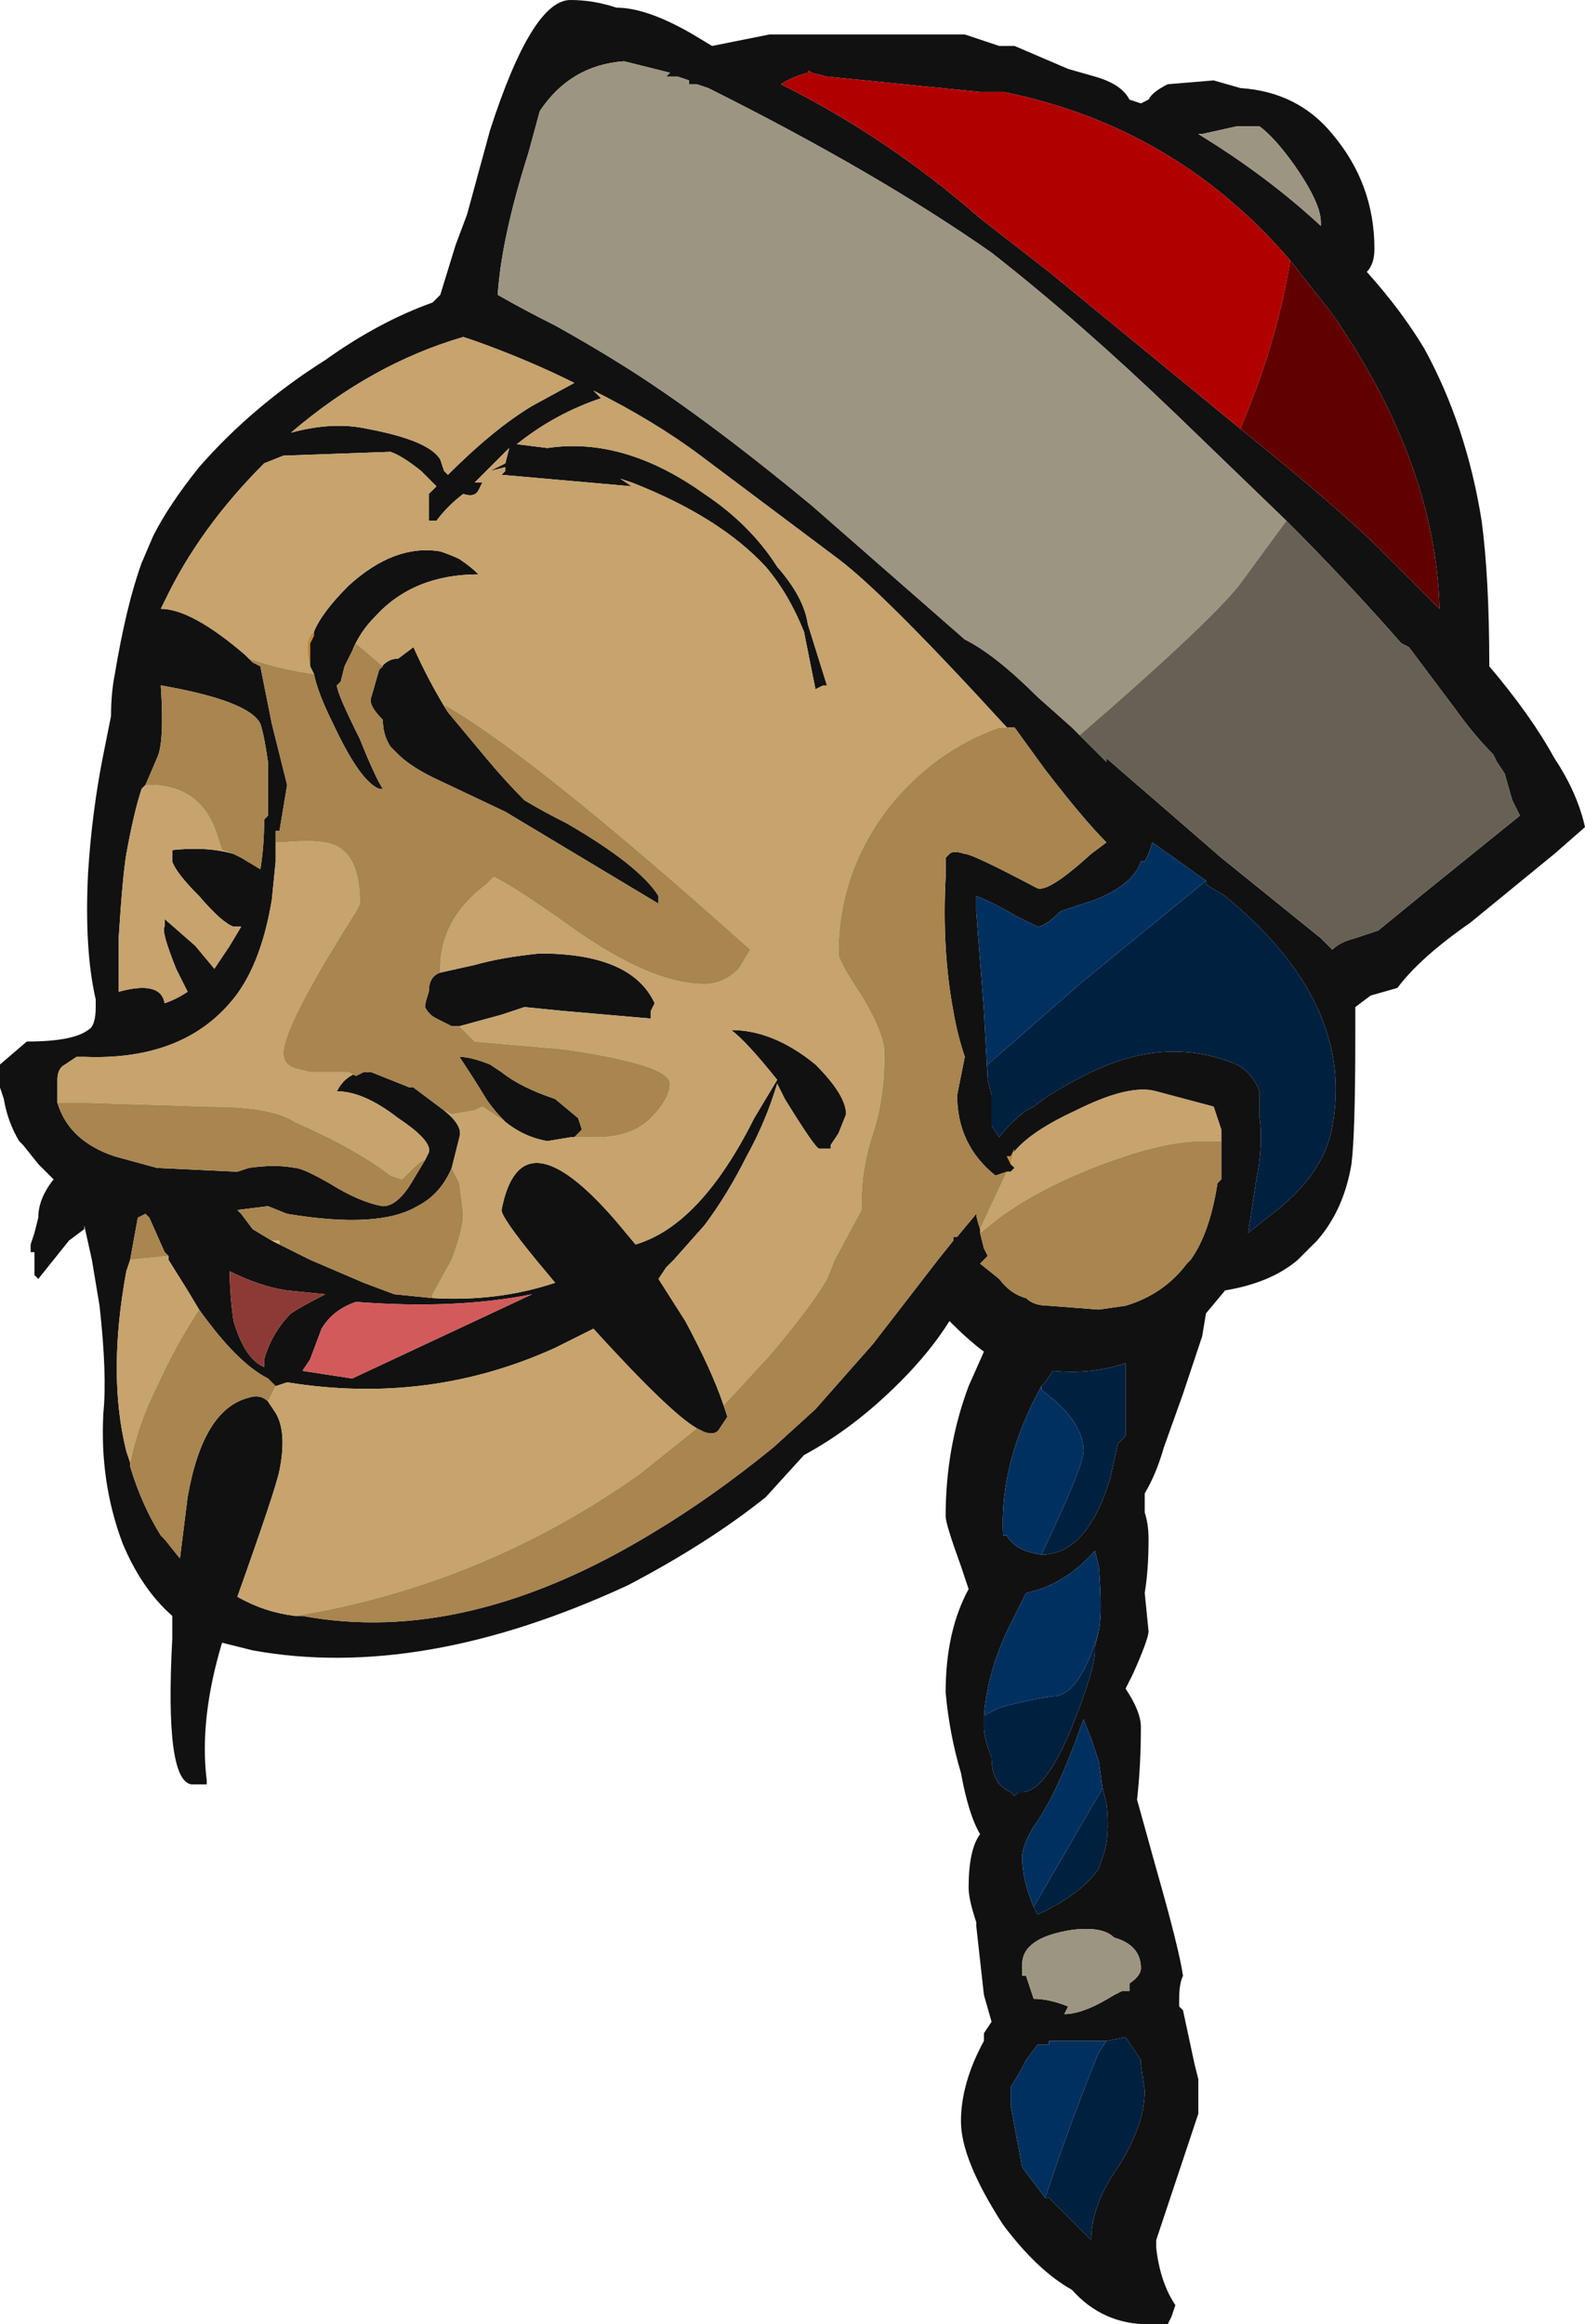 <?xml version="1.0" encoding="UTF-8" standalone="no"?>
<svg xmlns:ffdec="https://www.free-decompiler.com/flash" xmlns:xlink="http://www.w3.org/1999/xlink" ffdec:objectType="shape" height="30.35px" width="20.7px" xmlns="http://www.w3.org/2000/svg">
  <g transform="matrix(1.0, 0.0, 0.0, 1.0, -7.25, 22.3)">
    <path d="M24.1 -18.9 Q22.6 -20.65 20.35 -21.1 L20.05 -21.1 18.05 -21.3 17.85 -21.35 Q17.8 -21.4 17.8 -21.35 17.6 -21.3 17.45 -21.2 18.85 -20.5 20.05 -19.45 L20.95 -18.75 23.45 -16.7 Q24.75 -15.65 25.3 -15.1 L26.05 -14.35 Q26.0 -16.25 24.65 -18.2 L24.1 -18.9 M7.7 -5.85 L7.7 -5.95 7.65 -5.95 7.65 -6.05 7.7 -6.2 7.75 -6.4 Q7.75 -6.65 7.95 -6.9 L7.75 -7.1 7.55 -7.35 7.5 -7.4 Q7.35 -7.65 7.3 -7.95 L7.25 -8.1 Q7.25 -8.3 7.25 -8.4 L7.6 -8.7 Q8.2 -8.7 8.4 -8.85 8.5 -8.9 8.5 -9.15 L8.5 -9.25 Q8.35 -9.9 8.4 -10.9 8.45 -11.7 8.6 -12.45 L8.7 -12.95 Q8.7 -13.25 8.75 -13.5 8.9 -14.4 9.1 -14.95 L9.25 -15.3 Q9.45 -15.7 9.85 -16.2 10.55 -17.0 11.5 -17.6 12.2 -18.1 12.9 -18.35 L13.0 -18.45 13.2 -19.1 13.35 -19.5 13.65 -20.6 Q14.2 -22.3 14.7 -22.3 15.0 -22.3 15.3 -22.2 15.7 -22.2 16.3 -21.85 L16.55 -21.7 17.3 -21.85 19.85 -21.85 20.3 -21.7 20.5 -21.7 21.2 -21.4 21.55 -21.3 Q21.9 -21.2 22.0 -21.0 L22.15 -20.95 22.25 -21.0 Q22.3 -21.1 22.5 -21.2 L23.1 -21.25 23.45 -21.15 Q24.2 -21.1 24.65 -20.55 25.2 -19.9 25.2 -19.05 25.2 -18.85 25.1 -18.75 25.55 -18.25 25.85 -17.75 26.4 -16.75 26.6 -15.5 26.7 -14.75 26.7 -13.6 27.25 -12.95 27.55 -12.4 27.85 -11.95 27.95 -11.5 L27.55 -11.15 26.45 -10.25 Q25.8 -9.8 25.5 -9.4 L25.15 -9.3 24.95 -9.15 24.95 -8.75 Q24.95 -7.5 24.9 -7.1 24.8 -6.5 24.45 -6.1 L24.2 -5.85 Q23.85 -5.55 23.25 -5.45 L23.0 -5.15 22.95 -4.85 22.7 -4.1 22.45 -3.4 Q22.35 -3.05 22.2 -2.8 L22.2 -2.55 Q22.25 -2.4 22.25 -2.2 22.25 -1.8 22.2 -1.5 L22.25 -1.0 Q22.25 -0.9 22.05 -0.45 L21.95 -0.25 Q22.15 0.05 22.15 0.25 22.15 0.75 22.1 1.2 L22.35 2.1 Q22.65 3.15 22.7 3.5 22.65 3.6 22.65 3.8 L22.65 3.9 22.7 3.95 22.85 4.65 22.9 4.85 22.9 5.3 22.35 6.95 22.35 7.05 Q22.4 7.5 22.6 7.8 L22.55 7.95 22.5 8.05 22.25 8.05 Q21.65 8.05 21.25 7.6 20.8 7.35 20.35 6.75 19.8 5.9 19.8 5.4 19.8 4.9 20.1 4.35 L20.1 4.25 20.2 4.1 20.1 3.75 20.0 2.85 20.0 2.8 Q19.9 2.5 19.9 2.35 19.9 1.85 20.05 1.65 19.9 1.4 19.8 0.85 19.65 0.35 19.6 -0.2 19.6 -1.0 19.9 -1.55 L19.8 -1.85 Q19.6 -2.4 19.6 -2.5 19.6 -3.4 19.9 -4.2 L20.1 -4.65 Q19.9 -4.8 19.7 -5.0 L19.65 -5.05 Q19.4 -4.65 19.0 -4.25 18.4 -3.65 17.75 -3.3 L17.25 -2.75 Q16.5 -2.15 15.45 -1.6 12.75 -0.35 10.55 -0.75 L10.15 -0.85 Q9.85 0.15 9.95 0.95 L9.95 1.0 9.75 1.0 Q9.4 0.95 9.5 -0.9 L9.5 -1.2 Q9.1 -1.55 8.85 -2.15 8.55 -2.95 8.6 -3.85 8.65 -4.35 8.55 -5.25 L8.45 -5.85 8.35 -6.3 8.35 -6.25 8.15 -6.1 7.95 -5.85 7.75 -5.6 7.7 -5.65 7.7 -5.85 7.95 -5.85 7.7 -5.85 M24.05 -15.5 L22.6 -16.9 Q21.35 -18.1 20.2 -19.0 18.7 -20.05 16.5 -21.15 L16.35 -21.2 16.25 -21.2 16.25 -21.25 16.1 -21.3 15.95 -21.3 16.0 -21.35 15.4 -21.5 Q14.7 -21.45 14.3 -20.85 L14.15 -20.3 Q13.8 -19.2 13.75 -18.45 14.1 -18.25 14.5 -18.05 14.95 -17.8 15.35 -17.55 16.4 -16.9 17.85 -15.7 L19.85 -13.95 Q20.25 -13.75 20.8 -13.2 L21.25 -12.8 21.35 -12.7 21.7 -12.35 21.7 -12.4 23.2 -11.1 24.5 -10.05 24.65 -9.9 Q24.75 -10.0 24.95 -10.05 L25.25 -10.15 25.8 -10.6 27.1 -11.65 27.0 -11.85 26.9 -12.2 26.8 -12.35 26.75 -12.45 Q26.5 -12.7 26.25 -13.05 L25.65 -13.85 25.55 -13.9 Q24.85 -14.7 24.05 -15.5 M13.3 -17.9 Q12.1 -17.55 11.05 -16.65 11.6 -16.8 12.05 -16.7 12.85 -16.55 13.0 -16.3 L13.05 -16.15 13.1 -16.1 Q13.7 -16.7 14.2 -17.0 L14.75 -17.3 Q14.15 -17.6 13.45 -17.85 L13.3 -17.9 M20.4 -12.8 Q18.8 -14.55 18.2 -15.0 L16.4 -16.35 Q15.8 -16.8 15.0 -17.2 L15.1 -17.1 Q14.5 -16.9 14.0 -16.5 L14.4 -16.45 Q15.4 -16.6 16.45 -15.85 17.05 -15.45 17.4 -14.9 17.75 -14.5 17.8 -14.15 L18.05 -13.35 18.0 -13.35 17.9 -13.3 17.75 -14.05 Q17.55 -14.55 17.25 -14.9 16.65 -15.55 15.5 -16.0 L15.35 -16.05 15.5 -15.95 13.8 -16.1 13.85 -16.15 13.85 -16.2 13.65 -16.15 13.85 -16.25 13.9 -16.45 13.45 -16.0 13.55 -16.0 13.5 -15.9 Q13.45 -15.8 13.3 -15.85 13.1 -15.7 12.95 -15.5 L12.85 -15.5 12.85 -15.85 12.95 -15.95 12.75 -16.15 Q12.5 -16.35 12.35 -16.4 L10.95 -16.35 10.7 -16.25 Q9.85 -15.4 9.4 -14.45 L9.35 -14.35 Q9.75 -14.35 10.45 -13.75 L10.55 -13.65 10.65 -13.6 10.8 -12.85 11.0 -12.05 10.9 -11.45 10.85 -11.45 10.85 -11.3 10.85 -11.05 10.8 -10.55 Q10.65 -9.65 10.25 -9.2 9.6 -8.45 8.35 -8.5 L8.25 -8.5 8.1 -8.4 Q8.0 -8.35 8.0 -8.2 8.0 -8.05 8.0 -7.9 8.15 -7.4 8.75 -7.2 L9.3 -7.05 10.35 -7.0 10.5 -7.05 Q10.85 -7.1 11.1 -7.05 11.2 -7.05 11.55 -6.85 11.95 -6.6 12.25 -6.55 12.45 -6.55 12.65 -6.9 L12.8 -7.15 12.85 -7.25 Q12.9 -7.4 12.45 -7.7 12.0 -8.05 11.65 -8.05 11.75 -8.25 11.95 -8.3 L12.1 -8.3 12.6 -8.1 12.65 -8.1 13.05 -7.8 Q13.3 -7.6 13.25 -7.45 L13.15 -7.05 Q13.0 -6.7 12.7 -6.55 12.2 -6.25 11.0 -6.45 L10.75 -6.55 10.35 -6.5 10.4 -6.45 10.55 -6.25 10.8 -6.1 10.9 -6.05 11.3 -5.85 9.45 -5.85 11.3 -5.85 12.0 -5.55 12.4 -5.4 12.9 -5.35 Q13.75 -5.3 14.5 -5.55 L14.25 -5.85 Q13.8 -6.4 13.8 -6.5 14.05 -7.8 15.3 -6.35 L15.55 -6.05 Q16.4 -6.3 17.1 -7.7 L17.4 -8.2 Q17.0 -8.7 16.8 -8.85 17.35 -8.85 17.9 -8.4 18.3 -8.0 18.3 -7.75 L18.2 -7.5 18.1 -7.35 18.1 -7.3 17.95 -7.3 Q17.9 -7.3 17.5 -7.95 L17.4 -8.15 Q17.25 -7.65 17.0 -7.2 16.75 -6.7 16.45 -6.3 L16.05 -5.85 14.25 -5.85 16.05 -5.85 15.95 -5.75 15.85 -5.6 16.2 -5.05 Q16.55 -4.4 16.7 -3.95 L16.75 -3.8 16.65 -3.65 Q16.6 -3.55 16.45 -3.6 L16.35 -3.65 Q16.0 -3.85 15.0 -4.95 L14.5 -4.7 Q12.85 -3.95 11.0 -4.25 L10.85 -4.2 10.75 -4.3 Q10.35 -4.5 9.85 -5.2 L9.7 -5.45 9.45 -5.85 9.45 -5.9 9.4 -5.95 9.2 -6.4 9.15 -6.45 9.05 -6.4 8.95 -5.85 8.9 -5.7 Q8.65 -4.35 8.9 -3.35 L8.95 -3.2 8.95 -3.15 Q9.1 -2.65 9.35 -2.25 L9.4 -2.2 9.6 -1.95 9.7 -2.75 Q9.9 -3.9 10.5 -4.05 10.65 -4.1 10.75 -4.0 L10.85 -3.85 Q11.0 -3.6 10.9 -3.1 10.85 -2.85 10.35 -1.45 10.7 -1.25 11.1 -1.2 L11.2 -1.2 Q13.35 -0.8 15.8 -2.3 16.55 -2.75 17.35 -3.4 L17.9 -3.9 18.65 -4.75 19.5 -5.85 19.7 -6.1 19.7 -6.15 19.75 -6.15 20.0 -6.45 Q20.0 -6.4 20.05 -6.25 L20.05 -6.2 20.1 -6.0 20.15 -5.9 20.1 -5.85 20.05 -5.8 20.3 -5.6 Q20.45 -5.4 20.65 -5.35 20.75 -5.25 20.95 -5.25 L21.6 -5.2 21.95 -5.25 Q22.45 -5.4 22.75 -5.8 L22.8 -5.85 Q23.05 -6.2 23.15 -6.85 L23.2 -6.9 23.2 -7.4 23.2 -7.55 23.1 -7.85 22.35 -8.05 Q22.0 -8.15 21.3 -7.8 20.65 -7.5 20.45 -7.2 L20.4 -7.2 20.45 -7.1 20.5 -7.05 20.45 -7.0 20.4 -7.0 20.25 -6.95 Q19.75 -7.35 19.75 -8.0 L19.85 -8.5 Q19.75 -8.8 19.7 -9.1 19.55 -9.9 19.6 -10.85 L19.6 -11.1 19.65 -11.15 Q19.7 -11.2 19.85 -11.15 19.95 -11.15 20.8 -10.7 20.95 -10.65 21.5 -11.15 L21.7 -11.3 Q21.4 -11.6 20.9 -12.25 L20.5 -12.8 20.4 -12.8 M11.35 -13.5 L11.3 -13.6 Q11.3 -13.8 11.3 -13.9 L11.35 -14.0 11.35 -14.05 Q11.45 -14.3 11.8 -14.65 12.4 -15.2 13.0 -15.1 13.15 -15.05 13.25 -15.0 13.4 -14.9 13.5 -14.8 12.65 -14.8 12.15 -14.25 11.95 -14.05 11.85 -13.8 L11.75 -13.6 11.7 -13.4 11.65 -13.35 Q11.65 -13.25 11.95 -12.65 12.15 -12.15 12.25 -12.0 L12.2 -12.0 Q11.95 -12.1 11.6 -12.85 11.4 -13.25 11.35 -13.5 M12.2 -13.55 Q12.3 -13.7 12.45 -13.7 L12.65 -13.85 Q12.85 -13.4 13.1 -13.0 L13.6 -12.4 Q13.85 -12.1 14.1 -11.85 14.35 -11.7 14.65 -11.55 15.6 -11.0 15.85 -10.6 L15.85 -10.5 13.85 -11.7 12.9 -12.15 Q12.6 -12.3 12.45 -12.45 L12.35 -12.55 Q12.25 -12.7 12.25 -12.9 12.05 -13.1 12.1 -13.2 L12.2 -13.55 M13.0 -9.6 L13.45 -9.7 Q13.8 -9.8 14.3 -9.85 15.5 -9.85 15.8 -9.2 L15.75 -9.1 15.75 -9.0 14.6 -9.1 14.1 -9.15 13.8 -9.05 13.25 -8.9 13.15 -8.9 12.95 -9.0 Q12.85 -9.05 12.8 -9.15 12.8 -9.2 12.85 -9.35 12.85 -9.55 13.0 -9.6 M14.75 -7.45 L14.7 -7.45 14.4 -7.4 Q14.1 -7.45 13.85 -7.65 13.7 -7.8 13.6 -7.95 13.45 -8.2 13.25 -8.5 13.4 -8.5 13.65 -8.4 L13.8 -8.3 Q14.05 -8.1 14.5 -7.95 L14.8 -7.7 14.85 -7.55 14.75 -7.45 M24.2 -5.85 L22.8 -5.85 24.2 -5.85 M22.9 -20.55 Q23.8 -20.0 24.5 -19.35 L24.5 -19.4 Q24.5 -19.65 24.15 -20.15 23.9 -20.5 23.7 -20.65 L23.4 -20.65 22.95 -20.55 22.9 -20.55 M10.3 -11.15 L10.4 -11.1 10.65 -10.95 Q10.7 -11.25 10.7 -11.6 L10.75 -11.65 10.75 -12.35 Q10.7 -12.7 10.65 -12.85 10.5 -13.15 9.35 -13.35 9.4 -12.6 9.3 -12.4 L9.15 -12.05 9.1 -12.0 Q9.0 -11.7 8.9 -11.15 8.85 -10.85 8.8 -10.05 L8.8 -9.35 Q9.35 -9.5 9.4 -9.2 9.55 -9.25 9.7 -9.35 L9.55 -9.65 Q9.35 -10.15 9.4 -10.2 9.4 -10.45 9.4 -10.3 L9.8 -9.95 10.05 -9.65 10.25 -9.95 10.4 -10.2 10.3 -10.2 Q10.15 -10.25 9.85 -10.6 9.55 -10.9 9.5 -11.05 L9.5 -11.2 Q9.95 -11.25 10.3 -11.15 M11.0 -5.45 Q10.65 -5.5 10.25 -5.7 10.25 -5.4 10.3 -5.05 10.45 -4.55 10.7 -4.45 L10.7 -4.55 Q10.8 -4.9 11.05 -5.15 11.2 -5.25 11.5 -5.4 L11.0 -5.45 M8.45 -5.85 L8.95 -5.85 8.45 -5.85 M11.3 -4.55 L11.2 -4.4 11.85 -4.3 14.2 -5.4 Q13.2 -5.2 11.9 -5.3 11.6 -5.2 11.45 -4.95 L11.3 -4.55 M23.0 -10.8 L22.3 -11.3 22.25 -11.15 22.2 -11.05 22.15 -11.05 Q22.05 -10.75 21.55 -10.55 L21.1 -10.4 Q20.9 -10.2 20.8 -10.2 20.7 -10.25 20.5 -10.35 20.25 -10.5 20.0 -10.6 L20.0 -10.4 20.1 -9.1 20.15 -8.2 20.2 -8.0 20.2 -7.6 20.3 -7.45 Q20.4 -7.6 20.65 -7.8 L20.75 -7.85 Q21.0 -8.05 21.4 -8.25 22.45 -8.8 23.4 -8.4 23.6 -8.3 23.7 -8.05 L23.7 -7.7 Q23.75 -7.35 23.65 -6.85 L23.55 -6.2 23.8 -6.4 Q24.55 -6.95 24.65 -7.6 24.95 -9.2 23.25 -10.6 L23.0 -10.75 23.0 -10.8 M20.35 -7.25 L20.35 -7.25 M19.5 -5.85 L20.1 -5.85 19.5 -5.85 M20.85 -2.0 Q21.45 -2.0 21.75 -3.0 L21.85 -3.45 21.95 -3.55 21.95 -4.5 Q21.5 -4.35 21.0 -4.4 L20.9 -4.25 20.85 -4.2 Q20.3 -3.2 20.35 -2.25 L20.4 -2.25 Q20.5 -2.05 20.85 -2.0 M21.6 -1.0 Q21.65 -1.25 21.6 -1.85 L21.55 -2.05 Q21.15 -1.6 20.65 -1.5 L20.45 -1.1 Q20.15 -0.5 20.1 0.1 L20.1 0.25 Q20.1 0.4 20.2 0.65 20.2 1.0 20.45 1.1 L20.5 1.15 20.55 1.1 20.6 1.1 Q20.9 1.1 21.25 0.25 21.55 -0.5 21.55 -0.75 L21.55 -0.8 21.6 -1.0 M27.55 -11.15 L27.55 -12.4 27.55 -11.15 M21.65 1.05 L21.6 0.7 21.5 0.4 21.4 0.15 Q21.05 1.15 20.75 1.55 20.6 1.8 20.6 1.95 20.6 2.25 20.75 2.6 L20.8 2.7 Q21.35 2.45 21.6 2.1 L21.65 1.95 Q21.75 1.7 21.7 1.25 L21.65 1.05 M20.65 3.5 L20.75 3.8 Q20.95 3.8 21.2 3.9 L21.15 4.0 Q21.4 4.0 21.8 3.75 L21.9 3.7 Q21.9 3.65 21.9 3.7 L22.0 3.7 22.0 3.6 Q22.15 3.5 22.15 3.4 22.15 3.1 21.8 3.0 21.65 2.85 21.25 2.9 20.6 3.0 20.6 3.35 L20.6 3.5 20.65 3.5 M20.9 6.4 L20.95 6.4 21.5 6.95 Q21.5 6.5 21.85 6.0 22.2 5.45 22.2 5.0 L22.15 4.65 22.15 4.6 21.95 4.3 21.7 4.35 20.95 4.35 20.95 4.4 20.8 4.4 20.65 4.6 Q20.55 4.8 20.45 4.95 L20.45 5.2 20.6 6.0 20.9 6.4" fill="#111111" fill-rule="evenodd" stroke="none"/>
    <path d="M20.15 -8.2 L20.1 -9.1 20.0 -10.4 20.0 -10.6 Q20.25 -10.5 20.5 -10.35 20.7 -10.25 20.8 -10.2 20.9 -10.2 21.1 -10.4 L21.55 -10.55 Q22.05 -10.75 22.15 -11.05 L22.2 -11.05 22.25 -11.15 22.3 -11.3 23.0 -10.8 21.35 -9.45 20.15 -8.4 20.15 -8.2 M20.85 -4.2 L20.85 -4.15 Q21.4 -3.75 21.4 -3.35 21.4 -3.15 20.85 -2.0 20.5 -2.05 20.4 -2.25 L20.35 -2.25 Q20.3 -3.2 20.85 -4.2 M20.1 0.1 Q20.15 -0.5 20.45 -1.1 L20.65 -1.5 Q21.15 -1.6 21.55 -2.05 L21.6 -1.85 Q21.65 -1.25 21.6 -1.0 21.35 -0.15 21.0 -0.15 20.65 -0.1 20.3 0.0 L20.1 0.1 M20.75 2.6 Q20.6 2.25 20.6 1.95 20.6 1.8 20.75 1.55 21.05 1.15 21.4 0.15 L21.5 0.4 21.6 0.7 21.65 1.05 Q21.3 1.65 20.75 2.6 M21.7 4.35 L21.6 4.5 Q21.25 5.35 20.9 6.4 L20.6 6.0 20.45 5.2 20.45 4.95 Q20.55 4.8 20.65 4.6 L20.8 4.4 20.95 4.4 20.95 4.35 21.7 4.35" fill="#003060" fill-rule="evenodd" stroke="none"/>
    <path d="M23.45 -16.7 L20.95 -18.75 20.05 -19.45 Q18.85 -20.5 17.45 -21.2 17.6 -21.3 17.8 -21.35 17.8 -21.4 17.85 -21.35 L18.05 -21.3 20.05 -21.1 20.35 -21.1 Q22.6 -20.65 24.1 -18.9 23.95 -17.95 23.55 -16.95 L23.45 -16.7" fill="#b00000" fill-rule="evenodd" stroke="none"/>
    <path d="M23.0 -10.8 L23.0 -10.75 23.25 -10.6 Q24.95 -9.2 24.65 -7.6 24.55 -6.95 23.8 -6.4 L23.55 -6.2 23.65 -6.85 Q23.75 -7.35 23.7 -7.7 L23.7 -8.05 Q23.6 -8.3 23.4 -8.4 22.45 -8.8 21.4 -8.25 21.0 -8.05 20.75 -7.85 L20.65 -7.8 Q20.4 -7.6 20.3 -7.45 L20.2 -7.6 20.2 -8.0 20.15 -8.2 20.15 -8.4 21.35 -9.45 23.0 -10.8 M20.85 -4.2 L20.9 -4.25 21.0 -4.4 Q21.5 -4.35 21.95 -4.5 L21.95 -3.55 21.85 -3.45 21.75 -3.0 Q21.45 -2.0 20.85 -2.0 21.4 -3.15 21.4 -3.35 21.4 -3.75 20.85 -4.15 L20.85 -4.2 M20.1 0.1 L20.3 0.0 Q20.65 -0.1 21.0 -0.15 21.35 -0.15 21.6 -1.0 L21.55 -0.8 21.55 -0.75 Q21.55 -0.5 21.25 0.25 20.9 1.1 20.6 1.1 L20.55 1.1 20.5 1.15 20.45 1.1 Q20.2 1.0 20.2 0.65 20.1 0.4 20.1 0.25 L20.1 0.1 M20.75 2.6 Q21.3 1.65 21.65 1.05 L21.7 1.25 Q21.75 1.7 21.65 1.95 L21.6 2.1 Q21.35 2.45 20.8 2.7 L20.75 2.6 M21.7 4.35 L21.95 4.3 22.15 4.6 22.15 4.65 22.2 5.0 Q22.2 5.45 21.85 6.0 21.5 6.5 21.5 6.95 L20.95 6.4 20.9 6.4 Q21.25 5.35 21.6 4.5 L21.7 4.35" fill="#002040" fill-rule="evenodd" stroke="none"/>
    <path d="M10.8 -6.1 L10.9 -6.1 10.9 -6.05 10.8 -6.1" fill="#e7b674" fill-rule="evenodd" stroke="none"/>
    <path d="M11.3 -13.6 Q11.2 -13.95 11.35 -14.05 L11.35 -14.0 11.3 -13.9 Q11.3 -13.8 11.3 -13.6 M20.45 -7.1 L20.4 -7.2 20.45 -7.2 20.5 -7.3 20.45 -7.1" fill="#c58938" fill-rule="evenodd" stroke="none"/>
    <path d="M11.0 -5.45 L11.5 -5.4 Q11.2 -5.25 11.05 -5.15 10.8 -4.9 10.7 -4.55 L10.7 -4.45 Q10.45 -4.55 10.3 -5.05 10.25 -5.4 10.25 -5.7 10.65 -5.5 11.0 -5.45" fill="#8d3a36" fill-rule="evenodd" stroke="none"/>
    <path d="M11.3 -4.55 L11.45 -4.95 Q11.6 -5.2 11.9 -5.3 13.2 -5.2 14.2 -5.4 L11.85 -4.3 11.2 -4.4 11.3 -4.55" fill="#d35a5a" fill-rule="evenodd" stroke="none"/>
    <path d="M21.35 -12.7 L21.25 -12.8 20.8 -13.2 Q20.25 -13.75 19.85 -13.95 L17.85 -15.7 Q16.4 -16.9 15.35 -17.55 14.95 -17.8 14.5 -18.05 14.1 -18.25 13.75 -18.45 13.8 -19.2 14.15 -20.3 L14.3 -20.85 Q14.7 -21.45 15.4 -21.5 L16.0 -21.35 15.95 -21.3 16.1 -21.3 16.25 -21.25 16.25 -21.2 16.35 -21.2 16.5 -21.15 Q18.7 -20.05 20.2 -19.0 21.35 -18.1 22.6 -16.9 L24.05 -15.5 23.5 -14.75 Q23.2 -14.3 21.35 -12.7 M22.9 -20.55 L22.95 -20.55 23.4 -20.65 23.7 -20.65 Q23.9 -20.5 24.15 -20.15 24.5 -19.65 24.5 -19.4 L24.5 -19.35 Q23.8 -20.0 22.9 -20.55 M20.65 3.5 L20.6 3.5 20.6 3.35 Q20.6 3.0 21.25 2.9 21.65 2.85 21.8 3.0 22.15 3.1 22.15 3.4 22.15 3.5 22.0 3.6 L22.0 3.7 21.9 3.7 Q21.9 3.65 21.9 3.7 L21.8 3.75 Q21.4 4.0 21.15 4.0 L21.2 3.9 Q20.95 3.8 20.75 3.8 L20.65 3.5" fill="#9c9581" fill-rule="evenodd" stroke="none"/>
    <path d="M24.05 -15.5 Q24.85 -14.7 25.55 -13.9 L25.65 -13.85 26.25 -13.05 Q26.5 -12.7 26.75 -12.45 L26.8 -12.35 26.9 -12.2 27.0 -11.85 27.1 -11.65 25.8 -10.6 25.25 -10.15 24.95 -10.05 Q24.75 -10.0 24.65 -9.9 L24.5 -10.05 23.2 -11.1 21.7 -12.4 21.7 -12.35 21.35 -12.7 Q23.2 -14.3 23.5 -14.75 L24.05 -15.5" fill="#666154" fill-rule="evenodd" stroke="none"/>
    <path d="M10.45 -13.75 Q9.75 -14.35 9.35 -14.35 L9.4 -14.45 Q9.85 -15.4 10.7 -16.25 L10.95 -16.35 12.35 -16.4 Q12.5 -16.35 12.75 -16.15 L12.95 -15.95 12.85 -15.85 12.85 -15.5 12.95 -15.5 Q13.1 -15.7 13.3 -15.85 13.45 -15.8 13.5 -15.9 L13.55 -16.0 13.45 -16.0 13.9 -16.45 13.85 -16.25 13.65 -16.15 13.85 -16.2 13.85 -16.15 13.8 -16.1 15.5 -15.95 15.35 -16.05 15.5 -16.0 Q16.65 -15.55 17.25 -14.9 17.55 -14.55 17.75 -14.05 L17.9 -13.3 18.0 -13.35 18.05 -13.35 17.8 -14.15 Q17.75 -14.5 17.4 -14.9 17.05 -15.45 16.45 -15.85 15.4 -16.6 14.4 -16.45 L14.0 -16.5 Q14.5 -16.9 15.1 -17.1 L15.0 -17.2 Q15.8 -16.8 16.4 -16.35 L18.2 -15.0 Q18.8 -14.55 20.4 -12.8 L20.3 -12.8 Q19.45 -12.5 18.85 -11.75 18.2 -10.9 18.2 -9.85 18.2 -9.75 18.5 -9.3 18.8 -8.8 18.8 -8.55 18.8 -7.95 18.65 -7.5 18.5 -7.05 18.5 -6.6 L18.5 -6.5 18.15 -5.85 16.05 -5.85 18.15 -5.85 18.05 -5.6 Q17.85 -5.25 17.3 -4.6 L16.7 -3.95 Q16.55 -4.4 16.2 -5.05 L15.85 -5.6 15.95 -5.75 16.05 -5.85 16.45 -6.3 Q16.75 -6.7 17.0 -7.2 17.25 -7.65 17.4 -8.15 L17.5 -7.95 Q17.9 -7.3 17.95 -7.3 L18.1 -7.3 18.1 -7.35 18.2 -7.5 18.3 -7.75 Q18.3 -8.0 17.9 -8.4 17.35 -8.85 16.8 -8.85 17.0 -8.7 17.4 -8.2 L17.1 -7.7 Q16.4 -6.3 15.55 -6.05 L15.3 -6.35 Q14.05 -7.8 13.8 -6.5 13.8 -6.4 14.25 -5.85 L13.15 -5.85 14.25 -5.85 14.5 -5.55 Q13.75 -5.3 12.9 -5.35 L12.9 -5.4 13.15 -5.85 Q13.3 -6.25 13.3 -6.45 L13.25 -6.85 13.15 -7.05 13.25 -7.45 Q13.3 -7.6 13.05 -7.8 L13.15 -7.75 13.45 -7.8 13.55 -7.85 13.85 -7.65 Q14.1 -7.45 14.4 -7.4 L14.7 -7.45 14.75 -7.45 15.05 -7.45 Q15.5 -7.45 15.75 -7.7 16.0 -7.95 16.0 -8.15 16.0 -8.4 14.6 -8.6 L13.45 -8.7 13.25 -8.9 13.8 -9.05 14.1 -9.15 14.6 -9.1 15.75 -9.0 15.75 -9.1 15.8 -9.2 Q15.5 -9.85 14.3 -9.85 13.8 -9.8 13.45 -9.7 L13.0 -9.6 13.0 -9.65 Q13.0 -10.3 13.6 -10.75 L13.7 -10.85 Q14.0 -10.7 14.7 -10.2 15.75 -9.45 16.45 -9.45 16.7 -9.45 16.9 -9.65 L17.05 -9.9 Q14.2 -12.45 13.05 -13.1 L13.1 -13.0 Q12.85 -13.4 12.65 -13.85 L12.45 -13.7 Q12.3 -13.7 12.2 -13.55 L12.25 -13.6 11.9 -13.9 11.85 -13.8 Q11.95 -14.05 12.15 -14.25 12.65 -14.8 13.5 -14.8 13.4 -14.9 13.25 -15.0 13.15 -15.05 13.0 -15.1 12.4 -15.2 11.8 -14.65 11.45 -14.3 11.35 -14.05 11.2 -13.95 11.3 -13.6 L11.35 -13.5 Q10.95 -13.55 10.5 -13.7 L10.45 -13.75 M13.3 -17.9 L13.45 -17.85 Q14.15 -17.6 14.75 -17.3 L14.2 -17.0 Q13.7 -16.7 13.1 -16.1 L13.05 -16.15 13.0 -16.3 Q12.85 -16.55 12.05 -16.7 11.6 -16.8 11.05 -16.65 12.1 -17.55 13.3 -17.9 M20.4 -7.0 L20.45 -7.0 20.5 -7.05 20.45 -7.1 20.5 -7.3 20.45 -7.2 Q20.65 -7.5 21.3 -7.8 22.0 -8.15 22.35 -8.05 L23.1 -7.85 23.2 -7.55 23.2 -7.4 22.95 -7.4 Q22.45 -7.4 21.65 -7.1 20.85 -6.8 20.3 -6.4 L20.05 -6.2 20.05 -6.25 20.4 -7.0 M10.85 -11.3 L10.95 -11.3 Q11.45 -11.35 11.65 -11.25 11.95 -11.1 11.95 -10.5 L11.9 -10.4 Q10.95 -8.9 10.95 -8.55 10.95 -8.4 11.1 -8.35 L11.3 -8.3 11.8 -8.3 11.9 -8.25 12.0 -8.3 11.95 -8.3 Q11.75 -8.25 11.65 -8.05 12.0 -8.05 12.45 -7.7 12.9 -7.4 12.85 -7.25 L12.8 -7.15 Q12.75 -7.15 12.65 -7.05 L12.5 -6.9 12.35 -6.95 Q11.9 -7.3 11.1 -7.65 10.8 -7.85 10.0 -7.85 L8.4 -7.9 8.0 -7.9 Q8.0 -8.05 8.0 -8.2 8.0 -8.35 8.1 -8.4 L8.25 -8.5 8.35 -8.5 Q9.6 -8.45 10.25 -9.2 10.65 -9.65 10.8 -10.55 L10.85 -11.05 10.85 -11.3 M9.15 -12.05 L9.2 -12.05 Q9.9 -12.05 10.1 -11.35 L10.15 -11.2 10.3 -11.15 Q9.95 -11.25 9.5 -11.2 L9.5 -11.05 Q9.55 -10.9 9.85 -10.6 10.15 -10.25 10.3 -10.2 L10.4 -10.2 10.25 -9.95 10.05 -9.65 9.8 -9.95 9.4 -10.3 Q9.4 -10.45 9.4 -10.2 9.35 -10.15 9.55 -9.65 L9.7 -9.35 Q9.55 -9.25 9.4 -9.2 9.35 -9.5 8.8 -9.35 L8.8 -10.05 Q8.85 -10.85 8.9 -11.15 9.0 -11.7 9.1 -12.0 L9.15 -12.05 M8.95 -5.85 L9.45 -5.9 9.45 -5.85 8.95 -5.85 9.45 -5.85 9.7 -5.45 9.85 -5.2 Q9.55 -4.75 9.3 -4.2 9.05 -3.7 8.95 -3.2 L8.9 -3.35 Q8.65 -4.35 8.9 -5.7 L8.95 -5.85 M10.85 -4.2 L11.0 -4.25 Q12.85 -3.95 14.5 -4.7 L15.0 -4.95 Q16.0 -3.85 16.35 -3.65 L15.6 -3.05 Q13.55 -1.6 11.1 -1.2 10.7 -1.25 10.35 -1.45 10.85 -2.85 10.9 -3.1 11.0 -3.6 10.85 -3.85 L10.75 -4.0 10.85 -4.2" fill="#c7a36d" fill-rule="evenodd" stroke="none"/>
    <path d="M10.45 -13.75 L10.5 -13.7 Q10.95 -13.55 11.35 -13.5 11.4 -13.25 11.6 -12.85 11.95 -12.1 12.2 -12.0 L12.25 -12.0 Q12.15 -12.15 11.95 -12.65 11.65 -13.25 11.65 -13.35 L11.7 -13.4 11.75 -13.6 11.85 -13.8 11.9 -13.9 12.25 -13.6 12.2 -13.55 12.1 -13.2 Q12.05 -13.1 12.25 -12.9 12.25 -12.7 12.35 -12.55 L12.45 -12.45 Q12.6 -12.3 12.9 -12.15 L13.85 -11.7 15.85 -10.5 15.85 -10.6 Q15.6 -11.0 14.65 -11.55 14.35 -11.7 14.1 -11.85 13.85 -12.1 13.6 -12.4 L13.1 -13.0 13.05 -13.1 Q14.2 -12.45 17.05 -9.9 L16.9 -9.65 Q16.7 -9.45 16.45 -9.45 15.75 -9.45 14.7 -10.2 14.0 -10.7 13.7 -10.85 L13.6 -10.75 Q13.0 -10.3 13.0 -9.65 L13.0 -9.6 Q12.85 -9.55 12.85 -9.35 12.8 -9.2 12.8 -9.15 12.85 -9.05 12.95 -9.0 L13.15 -8.9 13.25 -8.9 13.45 -8.7 14.6 -8.6 Q16.0 -8.4 16.0 -8.15 16.0 -7.95 15.75 -7.7 15.5 -7.45 15.05 -7.45 L14.75 -7.45 14.85 -7.55 14.8 -7.7 14.5 -7.95 Q14.05 -8.1 13.8 -8.3 L13.65 -8.4 Q13.4 -8.5 13.25 -8.5 13.45 -8.2 13.6 -7.95 13.7 -7.8 13.85 -7.65 L13.55 -7.85 13.45 -7.8 13.15 -7.75 13.05 -7.8 12.65 -8.1 12.6 -8.1 12.1 -8.3 11.95 -8.3 12.0 -8.3 11.9 -8.25 11.8 -8.3 11.3 -8.3 11.1 -8.35 Q10.95 -8.4 10.95 -8.55 10.95 -8.9 11.9 -10.4 L11.95 -10.5 Q11.95 -11.1 11.65 -11.25 11.45 -11.35 10.95 -11.3 L10.85 -11.3 10.85 -11.45 10.9 -11.45 11.0 -12.05 10.8 -12.85 10.65 -13.6 10.55 -13.65 10.45 -13.75 M13.15 -7.05 L13.25 -6.85 13.3 -6.45 Q13.3 -6.25 13.15 -5.85 L11.3 -5.85 13.15 -5.85 12.9 -5.4 12.9 -5.35 12.4 -5.4 12.0 -5.55 11.3 -5.85 10.9 -6.05 10.9 -6.1 10.8 -6.1 10.55 -6.25 10.4 -6.45 10.35 -6.5 10.75 -6.55 11.0 -6.45 Q12.2 -6.25 12.7 -6.55 13.0 -6.7 13.15 -7.05 M18.15 -5.85 L18.5 -6.5 18.5 -6.6 Q18.5 -7.05 18.65 -7.5 18.8 -7.95 18.8 -8.55 18.8 -8.8 18.5 -9.3 18.2 -9.75 18.2 -9.85 18.2 -10.9 18.85 -11.75 19.45 -12.5 20.3 -12.8 L20.4 -12.8 20.5 -12.8 20.9 -12.25 Q21.4 -11.6 21.7 -11.3 L21.5 -11.15 Q20.95 -10.65 20.8 -10.7 19.95 -11.15 19.85 -11.15 19.7 -11.2 19.65 -11.15 L19.6 -11.1 19.6 -10.85 Q19.55 -9.9 19.7 -9.1 19.75 -8.8 19.85 -8.5 L19.75 -8.0 Q19.75 -7.35 20.25 -6.95 L20.4 -7.0 20.05 -6.25 Q20.0 -6.4 20.0 -6.45 L19.75 -6.15 19.7 -6.15 19.7 -6.1 19.5 -5.85 18.15 -5.85 19.5 -5.85 18.65 -4.75 17.9 -3.9 17.35 -3.4 Q16.55 -2.75 15.8 -2.3 13.35 -0.8 11.2 -1.2 L11.1 -1.2 Q13.55 -1.6 15.6 -3.05 L16.35 -3.65 16.45 -3.6 Q16.6 -3.55 16.65 -3.65 L16.75 -3.8 16.7 -3.95 17.3 -4.6 Q17.85 -5.25 18.05 -5.6 L18.15 -5.85 M23.2 -7.4 L23.2 -6.9 23.15 -6.85 Q23.05 -6.2 22.8 -5.85 L20.1 -5.85 22.8 -5.85 22.75 -5.8 Q22.45 -5.4 21.95 -5.25 L21.6 -5.2 20.95 -5.25 Q20.75 -5.25 20.65 -5.35 20.45 -5.4 20.3 -5.6 L20.05 -5.8 20.1 -5.85 20.15 -5.9 20.1 -6.0 20.05 -6.2 20.3 -6.4 Q20.85 -6.8 21.65 -7.1 22.45 -7.4 22.95 -7.4 L23.2 -7.4 M9.15 -12.05 L9.3 -12.4 Q9.4 -12.6 9.35 -13.35 10.5 -13.15 10.65 -12.85 10.7 -12.7 10.75 -12.35 L10.75 -11.65 10.7 -11.6 Q10.7 -11.25 10.65 -10.95 L10.4 -11.1 10.3 -11.15 10.15 -11.2 10.1 -11.35 Q9.9 -12.05 9.2 -12.05 L9.15 -12.05 M8.0 -7.9 L8.4 -7.9 10.0 -7.85 Q10.8 -7.85 11.1 -7.65 11.9 -7.3 12.35 -6.95 L12.5 -6.9 12.65 -7.05 Q12.75 -7.15 12.8 -7.15 L12.65 -6.9 Q12.45 -6.55 12.25 -6.55 11.95 -6.6 11.55 -6.85 11.2 -7.05 11.1 -7.05 10.85 -7.1 10.5 -7.05 L10.35 -7.0 9.3 -7.05 8.75 -7.2 Q8.15 -7.4 8.0 -7.9 M8.95 -5.85 L9.05 -6.4 9.15 -6.45 9.2 -6.4 9.4 -5.95 9.45 -5.9 8.95 -5.85 M9.85 -5.2 Q10.35 -4.5 10.75 -4.3 L10.85 -4.2 10.75 -4.0 Q10.65 -4.1 10.5 -4.05 9.9 -3.9 9.7 -2.75 L9.6 -1.95 9.4 -2.2 9.35 -2.25 Q9.1 -2.65 8.95 -3.15 L8.95 -3.2 Q9.05 -3.7 9.3 -4.2 9.55 -4.75 9.85 -5.2" fill="#a9854f" fill-rule="evenodd" stroke="none"/>
    <path d="M24.1 -18.9 L24.65 -18.2 Q26.0 -16.25 26.05 -14.35 L25.3 -15.1 Q24.75 -15.65 23.45 -16.7 L23.55 -16.95 Q23.95 -17.95 24.1 -18.9" fill="#600000" fill-rule="evenodd" stroke="none"/>
  </g>
</svg>
